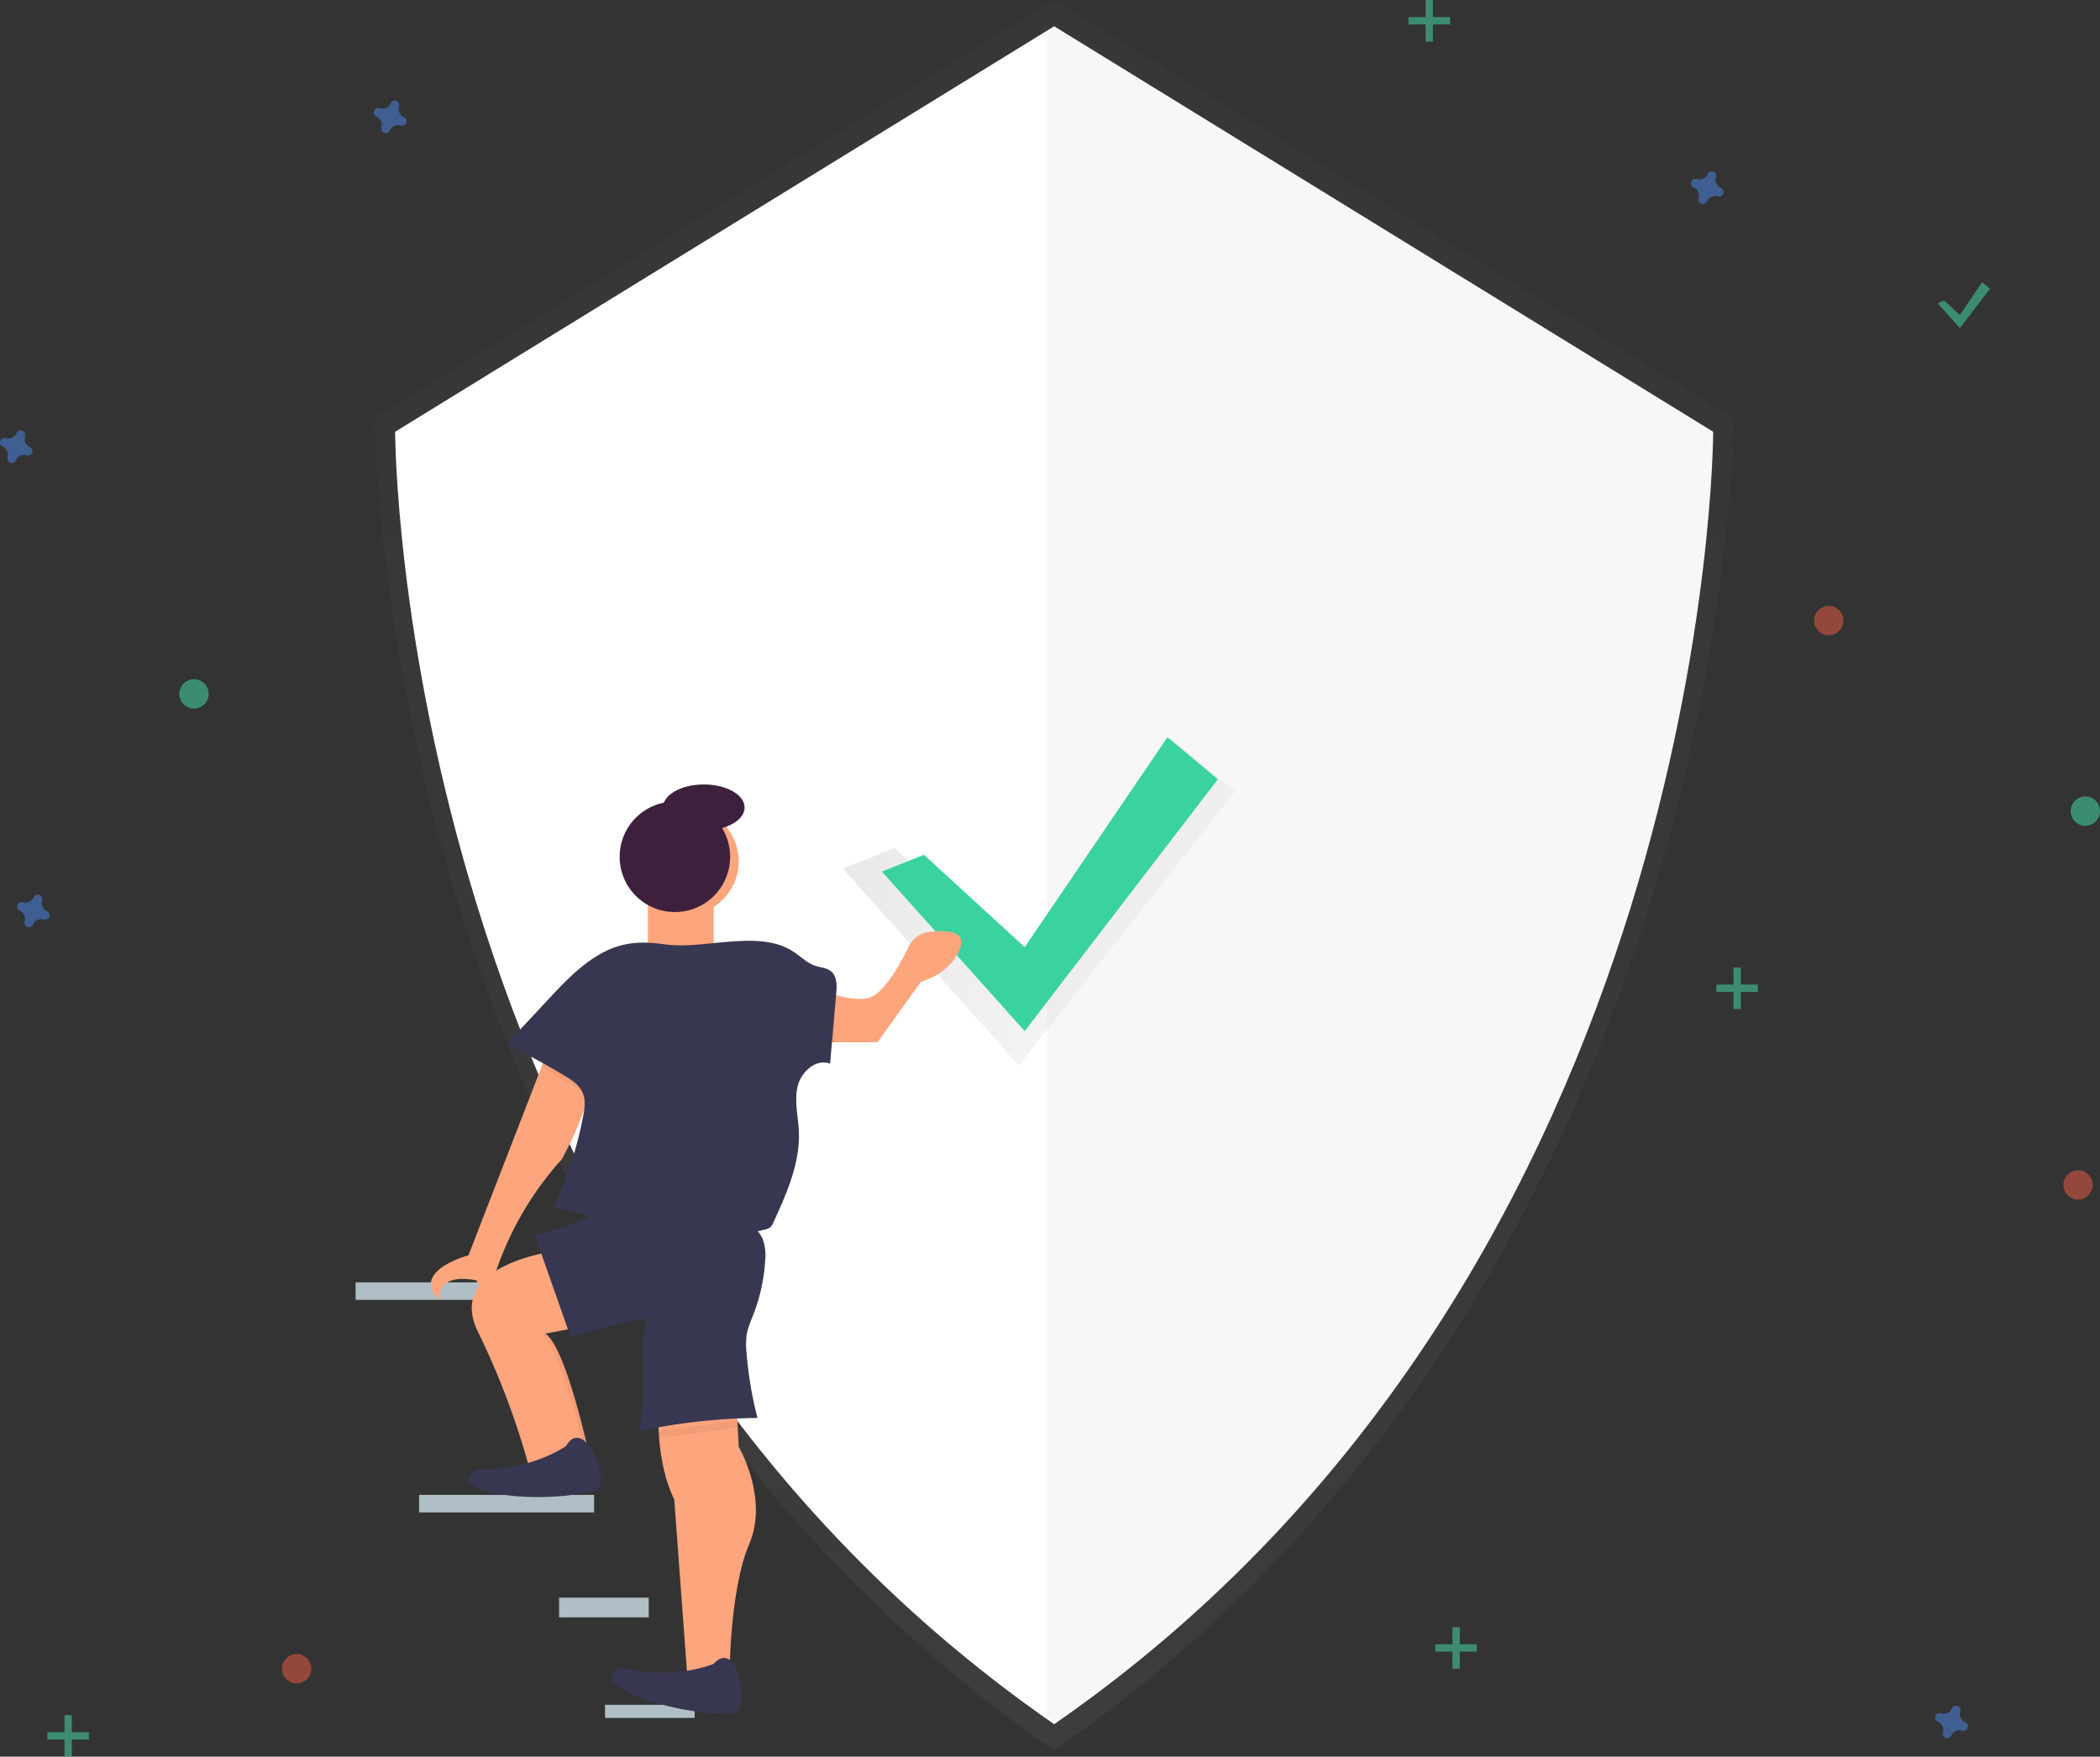 <svg id="fde80275-8830-4350-a5c1-e8d2edf93329" data-name="Layer 1" xmlns="http://www.w3.org/2000/svg" xmlns:xlink="http://www.w3.org/1999/xlink" width="859.4" height="719" viewBox="0 0 859.4 719"><rect x="0" y="0" width="859.4" height="719" fill="#333333" stroke="none"/><defs><linearGradient id="ff554486-8304-490f-a3b7-b6f78a692a2d" x1="601.7" y1="806.94" x2="601.7" y2="90.55" gradientUnits="userSpaceOnUse"><stop offset="0" stop-color="gray" stop-opacity="0.25"/><stop offset="0.54" stop-color="gray" stop-opacity="0.12"/><stop offset="1" stop-color="gray" stop-opacity="0.1"/></linearGradient><linearGradient id="ecb3ead8-0a08-4a16-a9c6-07c8e5422196" x1="344.92" y1="369.4" x2="505.4" y2="369.4" xlink:href="#ff554486-8304-490f-a3b7-b6f78a692a2d"/></defs><title>Security on</title><rect x="145.52" y="524.87" width="71.6" height="7.16" fill="#b0bec5"/><rect x="171.52" y="611.87" width="71.6" height="7.16" fill="#b0bec5"/><rect x="228.8" y="653.93" width="36.69" height="8.05" fill="#b0bec5"/><rect x="247.6" y="697.78" width="36.69" height="5.37" fill="#b0bec5"/><g opacity="0.5"><path d="M601.7,90.55l-278,171.08s0,352.85,278,545.31c278-192.46,278-545.31,278-545.31Z" transform="translate(-170.3 -90.5)" fill="url(#ff554486-8304-490f-a3b7-b6f78a692a2d)"/></g><path d="M601.7,101.25,332,267.22s0,342.31,269.7,529c269.7-186.72,269.7-529,269.7-529Z" transform="translate(-170.3 -90.5)" fill="#fff"/><path d="M603.31,101.25l-4.61,2.83V793c1.53,1.08,3.06,2.17,4.61,3.24C873,609.53,873,267.22,873,267.22Z" transform="translate(-170.3 -90.5)" fill="#383751" opacity="0.04"/><g opacity="0.7"><polygon points="366.11 347.07 416.95 393.67 479.98 302.75 505.4 323.94 416.95 436.04 344.92 355.54 366.11 347.07" fill="url(#ecb3ead8-0a08-4a16-a9c6-07c8e5422196)"/></g><polygon points="378.11 349.87 419.35 387.67 477.78 301.75 498.4 318.94 419.35 422.04 360.92 356.74 378.11 349.87" fill="#3ad29f"/><path d="M398.3,602.44S352,607.82,366,635.82a317.85,317.85,0,0,1,21.27,56.8l24.49-5.12s-9.69-45.76-18.3-51.14l23.15-4.31Z" transform="translate(-170.3 -90.5)" fill="#fda57d"/><path d="M393.46,636.36l23.15-4.31L398.3,602.44s-.54.06-1.48.21L415,632.05l-23.15,4.31c8.62,5.38,18.31,51.14,18.31,51.14l-23,4.8.09.32,24.49-5.12S402.07,641.74,393.46,636.36Z" transform="translate(-170.3 -90.5)" opacity="0.05"/><path d="M402,682.32s-14.3,10.26-36,9.44c0,0-11.54,5.25,4.79,9.43s42.68,1.23,44.75-2-.86-14.14-5.68-18.61S402,682.32,402,682.32Z" transform="translate(-170.3 -90.5)" fill="#383751"/><path d="M439.76,668.12s-1.08,21,6.46,36.07l5.38,72.69h17.23s0-35.54,8.08-54.38-4.31-39.84-4.31-39.84l-1.08-21.54Z" transform="translate(-170.3 -90.5)" fill="#fda57d"/><circle cx="280.23" cy="352.57" r="22.07" fill="#fda57d"/><rect x="265.15" y="363.88" width="26.92" height="24.23" fill="#fda57d"/><path d="M462.37,771.49s-16.15,7-37.15,1.62c0,0-12.38,2.69,2.69,10.23s41.46,10.23,44.15,7.53,2.16-14-1.61-19.38S462.37,771.49,462.37,771.49Z" transform="translate(-170.3 -90.5)" fill="#383751"/><path d="M393.73,522.49,362,604.32s-24.23,6.46-11.84,18.31c0,0-2.16-11.31,15.07-8.08,0,0,4.85,8.08,4.85,10.77s5.53-9,3.3-14.72A131.36,131.36,0,0,1,400.19,565s13.46-23.69,12.92-39.84Z" transform="translate(-170.3 -90.5)" fill="#fda57d"/><path d="M500.33,493.41s17.23,8.08,25.84,5.39c6.1-1.91,12.74-14.08,16.1-21a10.47,10.47,0,0,1,8.16-5.85c6.4-.77,15.37-.69,12.89,6.41-3.77,10.77-16.15,14-16.15,14L529.4,517.1H498.17Z" transform="translate(-170.3 -90.5)" fill="#fda57d"/><circle cx="276.19" cy="350.69" r="22.61" fill="#3d213c"/><ellipse cx="288.03" cy="330.5" rx="16.69" ry="9.42" fill="#3d213c"/><polygon points="269.55 585.78 269.55 588.49 301.91 584.35 301.91 581.26 269.55 585.78" opacity="0.05"/><polygon points="224.32 512.52 222.15 512.96 232.6 544.1 233.91 543.86 224.32 512.52" opacity="0.05"/><polygon points="338.91 406.36 341.05 407.01 341.74 426.6 338.91 426.6 338.91 406.36" opacity="0.05"/><polygon points="222.44 434.52 221.73 436.37 240.85 448.33 241.39 446.24 222.44 434.52" opacity="0.05"/><path d="M414.86,590.65l-3.17,1.26s53.09,25.73,70.59,3.19l-.58-2S465.61,614.66,414.86,590.65Z" transform="translate(-170.3 -90.5)" opacity="0.05"/><path d="M335.59,138.46a3.69,3.69,0,0,1-2-4.44,2,2,0,0,0,.08-.41h0a1.84,1.84,0,0,0-3.31-1.22h0a1.58,1.58,0,0,0-.2.36,3.68,3.68,0,0,1-4.44,2.05,1.49,1.49,0,0,0-.41-.08h0A1.84,1.84,0,0,0,324,138h0a1.58,1.58,0,0,0,.36.2,3.68,3.68,0,0,1,2.05,4.44,1.86,1.86,0,0,0-.08.41h0a1.84,1.84,0,0,0,3.31,1.22h0a1.58,1.58,0,0,0,.2-.36,3.68,3.68,0,0,1,4.44-2.05,2,2,0,0,0,.41.08h0a1.84,1.84,0,0,0,1.22-3.31h0A1.58,1.58,0,0,0,335.59,138.46Z" transform="translate(-170.3 -90.5)" fill="#4d8af0" opacity="0.5"/><path d="M189.59,463.46a3.69,3.69,0,0,1-2.05-4.44,2,2,0,0,0,.08-.41h0a1.84,1.84,0,0,0-3.31-1.22h0a1.58,1.58,0,0,0-.2.36,3.68,3.68,0,0,1-4.44,2.05,1.49,1.49,0,0,0-.41-.08h0A1.84,1.84,0,0,0,178,463h0a1.58,1.58,0,0,0,.36.2,3.68,3.68,0,0,1,2,4.44,1.86,1.86,0,0,0-.08.41h0a1.84,1.84,0,0,0,3.31,1.22h0a1.58,1.58,0,0,0,.2-.36,3.68,3.68,0,0,1,4.44-2.05,2,2,0,0,0,.41.08h0a1.84,1.84,0,0,0,1.22-3.31h0A1.58,1.58,0,0,0,189.59,463.46Z" transform="translate(-170.3 -90.5)" fill="#4d8af0" opacity="0.5"/><circle cx="748.4" cy="254" r="6" fill="#f55f44" opacity="0.5"/><circle cx="121.4" cy="683" r="6" fill="#f55f44" opacity="0.5"/><circle cx="850.4" cy="485" r="6" fill="#f55f44" opacity="0.5"/><path d="M874.59,167.46a3.69,3.69,0,0,1-2.05-4.44,2,2,0,0,0,.08-.41h0a1.84,1.84,0,0,0-3.31-1.22h0a1.58,1.58,0,0,0-.2.36,3.68,3.68,0,0,1-4.44,2.05,1.49,1.49,0,0,0-.41-.08h0A1.84,1.84,0,0,0,863,167h0a1.58,1.58,0,0,0,.36.2,3.68,3.68,0,0,1,2.05,4.44,1.86,1.86,0,0,0-.08.41h0a1.84,1.84,0,0,0,3.31,1.22h0a1.58,1.58,0,0,0,.2-.36,3.68,3.68,0,0,1,4.44-2.05,2,2,0,0,0,.41.08h0a1.84,1.84,0,0,0,1.22-3.31h0A1.58,1.58,0,0,0,874.59,167.46Z" transform="translate(-170.3 -90.5)" fill="#4d8af0" opacity="0.5"/><path d="M974.59,795.46a3.69,3.69,0,0,1-2.05-4.44,2,2,0,0,0,.08-.41h0a1.84,1.84,0,0,0-3.31-1.22h0a1.58,1.58,0,0,0-.2.36,3.68,3.68,0,0,1-4.44,2,1.49,1.49,0,0,0-.41-.08h0A1.84,1.84,0,0,0,963,795h0a1.58,1.58,0,0,0,.36.2,3.68,3.68,0,0,1,2.05,4.44,1.86,1.86,0,0,0-.08.41h0a1.84,1.84,0,0,0,3.31,1.22h0a1.58,1.58,0,0,0,.2-.36,3.68,3.68,0,0,1,4.44-2.05,2,2,0,0,0,.41.08h0a1.84,1.84,0,0,0,1.22-3.31h0A1.58,1.58,0,0,0,974.59,795.46Z" transform="translate(-170.3 -90.5)" fill="#4d8af0" opacity="0.5"/><path d="M182.59,273.46a3.69,3.69,0,0,1-2.05-4.44,2,2,0,0,0,.08-.41h0a1.84,1.84,0,0,0-3.31-1.22h0a1.58,1.58,0,0,0-.2.36,3.68,3.68,0,0,1-4.44,2.05,1.49,1.49,0,0,0-.41-.08h0A1.84,1.84,0,0,0,171,273h0a1.58,1.58,0,0,0,.36.2,3.68,3.68,0,0,1,2,4.44,1.86,1.86,0,0,0-.08.41h0a1.84,1.84,0,0,0,3.31,1.22h0a1.58,1.58,0,0,0,.2-.36,3.68,3.68,0,0,1,4.44-2.05,2,2,0,0,0,.41.08h0a1.84,1.84,0,0,0,1.22-3.31h0A1.58,1.58,0,0,0,182.59,273.46Z" transform="translate(-170.3 -90.5)" fill="#4d8af0" opacity="0.5"/><circle cx="79.4" cy="284" r="6" fill="#47e6b1" opacity="0.5"/><circle cx="853.4" cy="332" r="6" fill="#47e6b1" opacity="0.5"/><g opacity="0.5"><rect x="583.4" width="3" height="17" fill="#47e6b1"/><rect x="753.7" y="90.5" width="3" height="17" transform="translate(683.9 -746.7) rotate(90)" fill="#47e6b1"/></g><g opacity="0.5"><rect x="594.4" y="666" width="3" height="17" fill="#47e6b1"/><rect x="764.7" y="756.5" width="3" height="17" transform="translate(1360.9 -91.7) rotate(90)" fill="#47e6b1"/></g><g opacity="0.5"><rect x="26.4" y="702" width="3" height="17" fill="#47e6b1"/><rect x="196.7" y="792.5" width="3" height="17" transform="translate(828.9 512.3) rotate(90)" fill="#47e6b1"/></g><g opacity="0.5"><rect x="709.4" y="396" width="3" height="17" fill="#47e6b1"/><rect x="879.7" y="486.5" width="3" height="17" transform="translate(1205.9 -476.7) rotate(90)" fill="#47e6b1"/></g><polygon points="795.61 123.02 802.05 128.92 811.18 115.5 814.4 118.19 802.05 134.29 792.92 124.09 795.61 123.02" fill="#47e6b1" opacity="0.5"/><path d="M388.87,595.15l15,42.76q10.78-3.51,21.82-6.22A36.41,36.41,0,0,1,437,630.43c-3,.55-2.53,2.52-3.36,5.5s-.58,6.13-.4,9.22A156.36,156.36,0,0,1,432,676.26a239.93,239.93,0,0,1,48.3-5.38,154.16,154.16,0,0,1-4.48-26.63,31.13,31.13,0,0,1,0-7.09c.48-3.18,1.84-6.16,3-9.17a73.16,73.16,0,0,0,4.62-21.62,19.58,19.58,0,0,0-.91-8.45c-1.42-3.55-4.59-6.17-8.09-7.71a38.93,38.93,0,0,0-11.11-2.58c-14.39-1.78-28.49-1.43-42.93-1.29-5.54,0-8.25,1.77-13.24,4.17C405.53,591.28,389.59,597.22,388.87,595.15Z" transform="translate(-170.3 -90.5)" fill="#383751"/><path d="M416.78,480.52c-8.73,4.73-15.66,12.12-22.43,19.39L377.48,518a251,251,0,0,1,24,12.86c2.86,1.74,5.84,3.71,7.21,6.77s.87,6.53.25,9.78a155.9,155.9,0,0,1-12.11,37.3c13.58,3,27.39,6,39.5,12.8,3.06,1.72,6.14,3.72,9.64,4a20.94,20.94,0,0,0,6.23-.75l30.72-6.9a5.7,5.7,0,0,0,2.68-1.11,5.81,5.81,0,0,0,1.25-2c5.41-11.84,10.95-24.25,10.37-37.26-.28-6.13-1.91-12.35-.51-18.32s7.57-11.54,13.29-9.3l2.52-28.77c.29-3.24.35-7-2.18-9.08-1.76-1.42-4.21-1.49-6.36-2.2-3.4-1.12-6-3.84-9-5.8-8.19-5.37-18.77-4.73-28.53-3.89-8.3.71-16.53,2-24.78.8C432.74,475.69,424.93,476.11,416.78,480.52Z" transform="translate(-170.3 -90.5)" fill="#383751"/></svg>